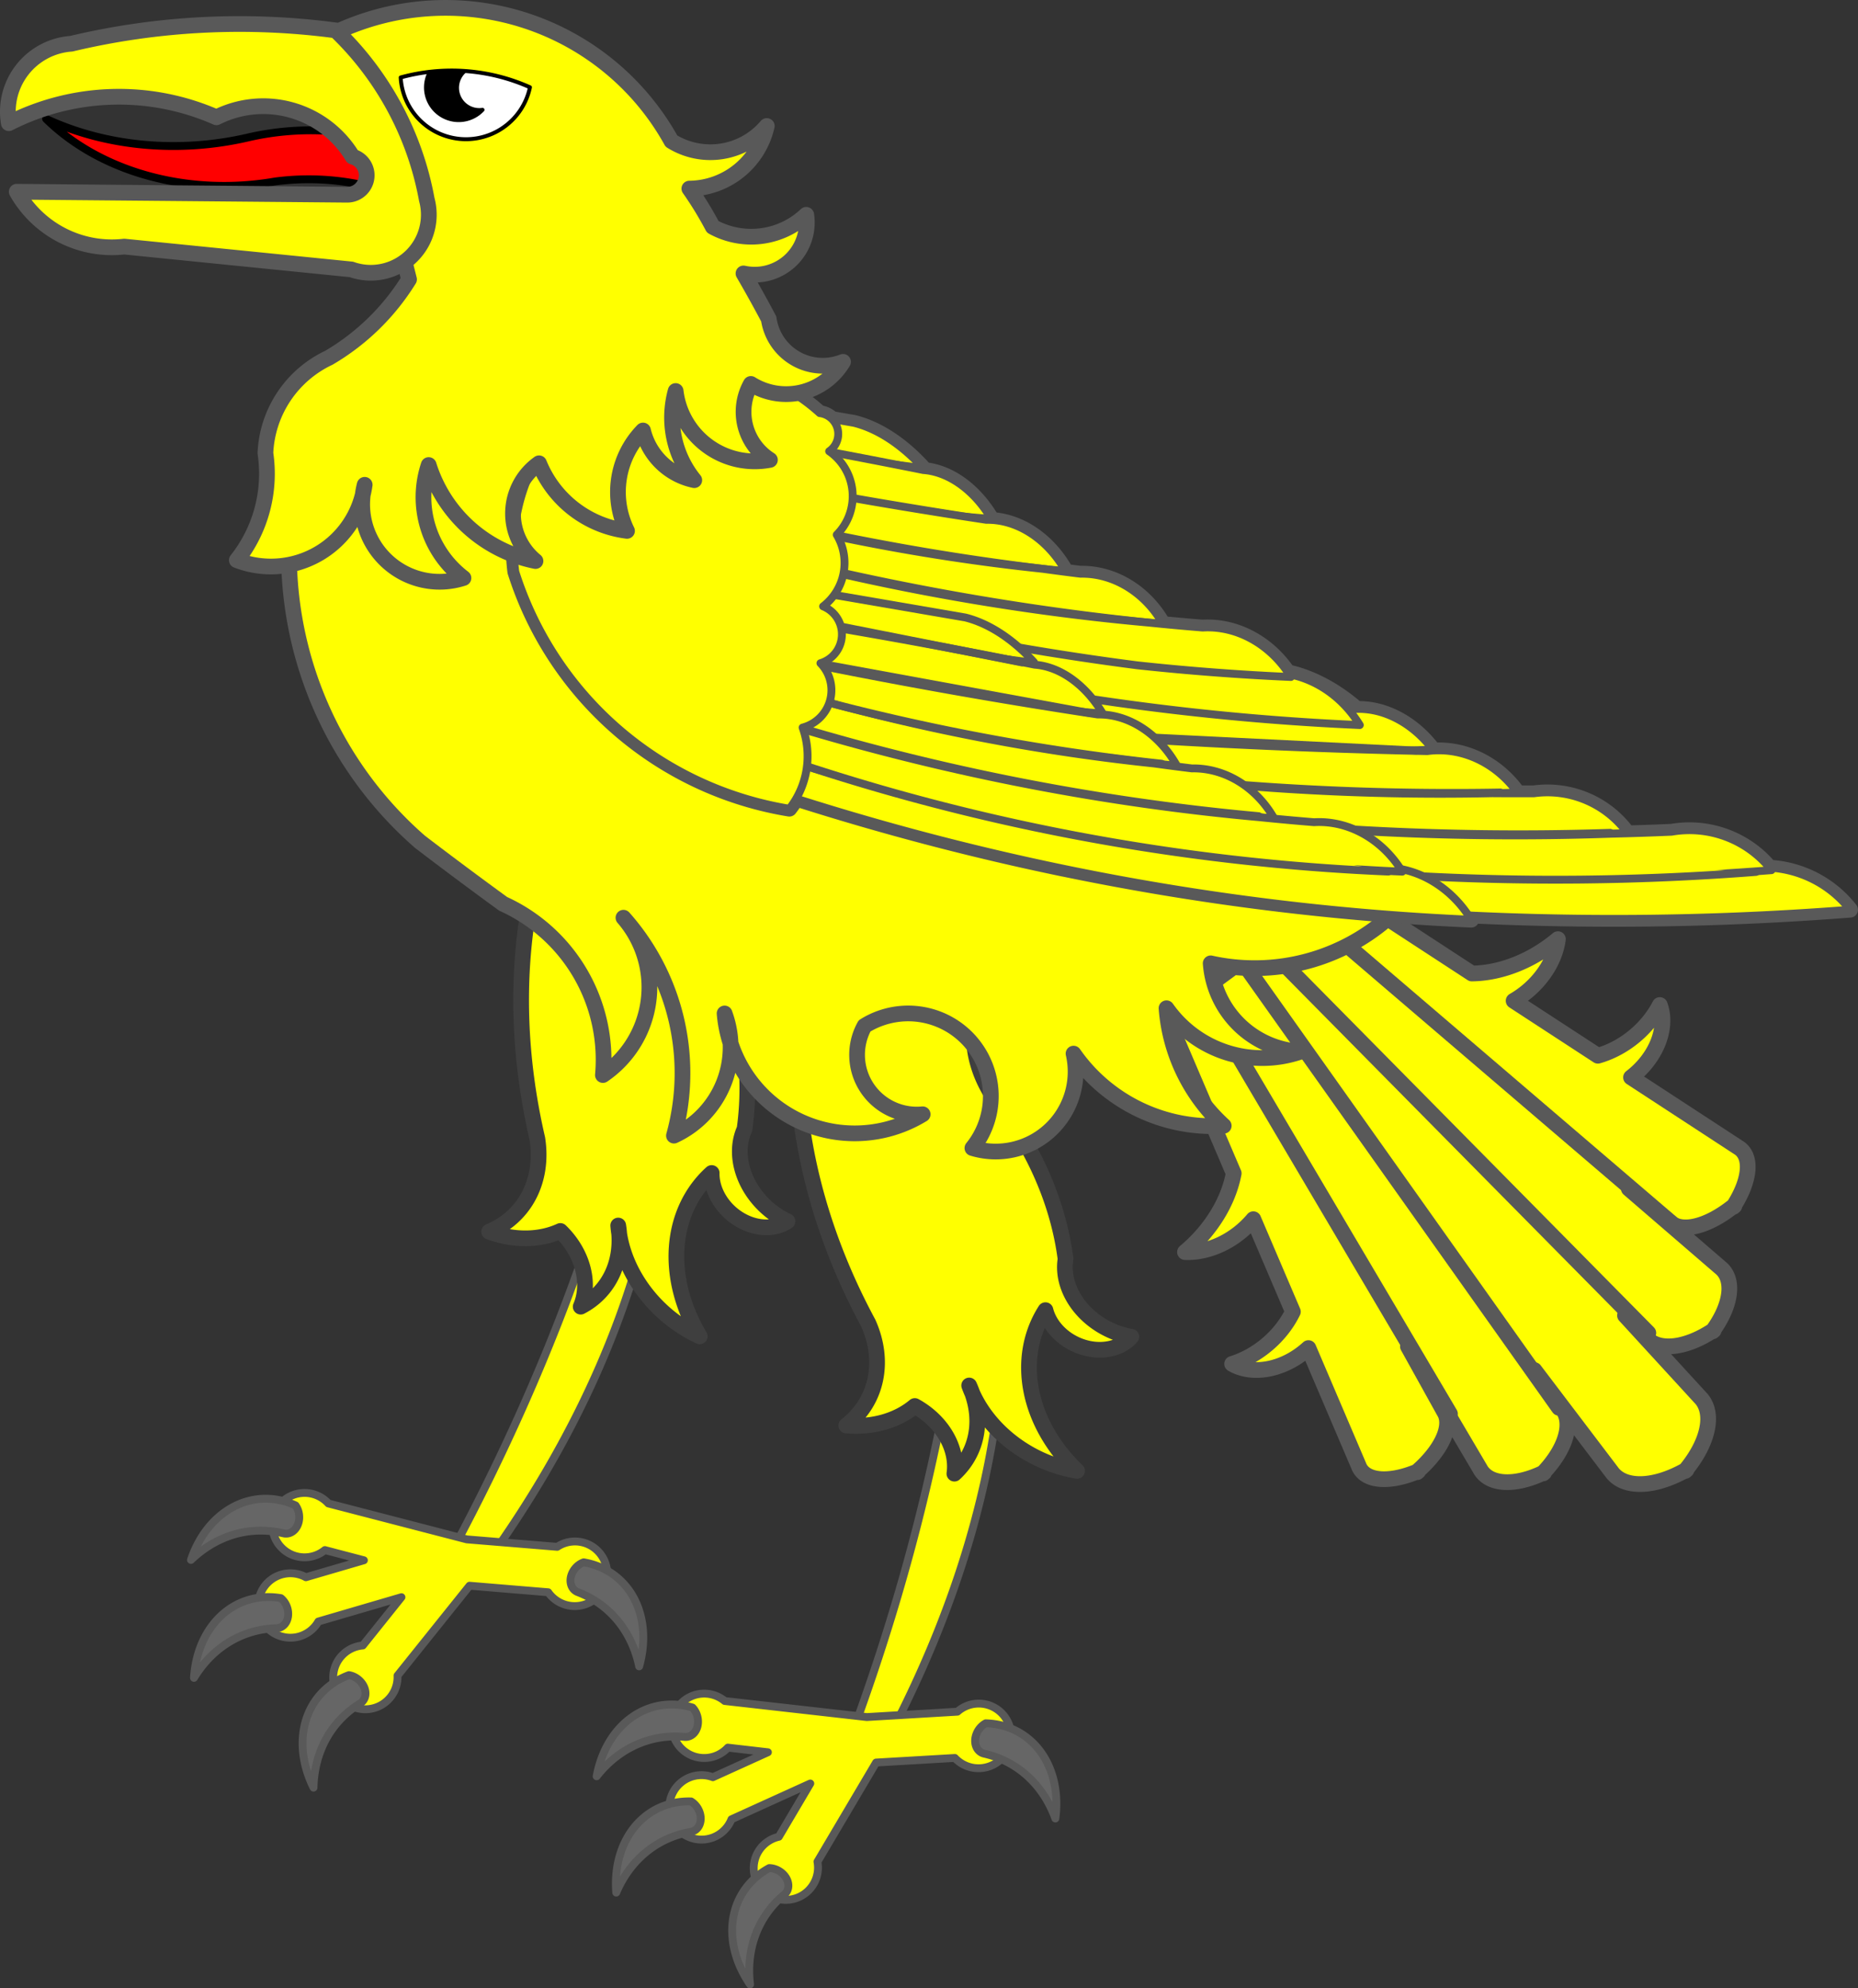 <?xml version="1.0" encoding="UTF-8" standalone="no"?>
<!-- Generated by Microsoft Visio 11.0, SVG Export, v1.0 Raven_Close.svg Page-1 -->

<svg
   xmlns:v="http://schemas.microsoft.com/visio/2003/SVGExtensions/"
   xmlns:dc="http://purl.org/dc/elements/1.1/"
   xmlns:cc="http://creativecommons.org/ns#"
   xmlns:rdf="http://www.w3.org/1999/02/22-rdf-syntax-ns#"
   xmlns:svg="http://www.w3.org/2000/svg"
   xmlns="http://www.w3.org/2000/svg"
   xmlns:sodipodi="http://sodipodi.sourceforge.net/DTD/sodipodi-0.dtd"
   xmlns:inkscape="http://www.inkscape.org/namespaces/inkscape"
   width="354.72"
   height="379.62"
   viewBox="0 0 354.72 379.62"
   xml:space="preserve"
   class="st9"
   version="1.1"
   id="svg11789"
   sodipodi:docname="raven.svg"
   style="font-size:12px;overflow:visible;color-interpolation-filters:sRGB;fill:none;fill-rule:evenodd;stroke-linecap:square;stroke-miterlimit:3"
   inkscape:version="0.92.2 5c3e80d, 2017-08-06"><rect x="0" y="0" width="354.72" height="379.62" fill="#333333" stroke="none"/><defs
     id="defs11793" /><sodipodi:namedview
     pagecolor="#ffffff"
     bordercolor="#666666"
     borderopacity="1"
     objecttolerance="10"
     gridtolerance="10"
     guidetolerance="10"
     inkscape:pageopacity="0"
     inkscape:pageshadow="2"
     inkscape:window-width="640"
     inkscape:window-height="480"
     id="namedview11791"
     showgrid="false"
     units="px"
     fit-margin-top="0"
     fit-margin-left="0"
     fit-margin-right="0"
     fit-margin-bottom="0"
     inkscape:zoom="1.447"
     inkscape:cx="240.73"
     inkscape:cy="118.93"
     inkscape:current-layer="group57-1" /><title
     id="title11403">Raven Close</title><v:documentProperties
     v:langID="1033"
     v:viewMarkup="false" /><style
     type="text/css"
     id="style11405"><![CDATA[
		.st1 {fill:#000000;stroke:#595959;stroke-linecap:round;stroke-linejoin:round;stroke-width:1.5}
		.st2 {fill:#000000;stroke:#3f3f3f;stroke-linecap:round;stroke-linejoin:round;stroke-width:3}
		.st3 {fill:#000000;stroke:#595959;stroke-linecap:round;stroke-linejoin:round;stroke-width:3}
		.st4 {stroke:#595959;stroke-linecap:round;stroke-linejoin:round;stroke-width:3}
		.st5 {stroke:#595959;stroke-linecap:round;stroke-linejoin:round;stroke-width:1.5}
		.st6 {fill:#ff0000;stroke:#000000;stroke-linecap:round;stroke-linejoin:round;stroke-width:1.5}
		.st7 {fill:#ffff00;stroke:#000000;stroke-linecap:round;stroke-linejoin:round;stroke-width:0.75}
		.st8 {fill:#000000;stroke:#000000;stroke-linecap:round;stroke-linejoin:round;stroke-width:0.75}
		.st9 {fill:none;fill-rule:evenodd;font-size:12px;overflow:visible;stroke-linecap:square;stroke-miterlimit:3}
	]]></style><g
     v:mID="0"
     v:index="1"
     v:groupContext="foregroundPage"
     id="g11787"
     transform="translate(-3.232,-14.693)"><title
       id="title11407">Page-1</title><v:pageProperties
       v:drawingScale="1"
       v:pageScale="1"
       v:drawingUnits="19"
       v:shadowOffsetX="9"
       v:shadowOffsetY="-9" /><g
       id="group57-1"
       transform="translate(4.733,-19.514)"
       v:mID="57"
       v:groupContext="group"><title
         id="title11409">Sheet.57</title><g
         id="group45-2"
         transform="rotate(-168.1,71.558,287.08)"
         v:mID="45"
         v:groupContext="group"><title
           id="title11411">Sheet.45</title><g
           id="group46-3"
           transform="rotate(112.8,92.183,306.84)"
           v:mID="46"
           v:groupContext="group"><title
             id="title11413">Sheet.46</title><g
             id="group48-6"
             transform="rotate(45,58.618,372.56)"
             v:mID="48"
             v:groupContext="group"><title
               id="title11420">Sheet.48</title><g
               id="legged-2"
               style="fill:#ffff00"
               inkscape:label="#g12360"><g
                 transform="matrix(0.875,-0.485,0.485,0.875,-145.94,17.717)"
                 v:groupContext="shape"
                 v:mID="47"
                 id="shape47-4"
                 style="fill:#ffff00"><title
                   id="title11415">Sheet.47</title><path
                   id="path11417"
                   class="st1"
                   d="m 53.91,380.98 a 371.79,244.9 0 0 1 -51.9,26.04 5.121,3.373 -180 1 0 6.59,5.16 167.4,110.26 -180 0 0 53.55,-24.15 6.817,4.49 -180 0 0 -8.24,-7.05 z"
                   style="fill:#ffff00;stroke:#595959;stroke-width:1.5;stroke-linecap:round;stroke-linejoin:round"
                   inkscape:connector-curvature="0" /></g><g
                 transform="rotate(5,171.64,550.36)"
                 v:groupContext="shape"
                 v:mID="49"
                 id="shape49-7"
                 style="fill:#ffff00"><title
                   id="title11422">Sheet.49</title><path
                   id="path11424"
                   class="st1"
                   d="m 40.55,391.3 14.83,2.63 a 6.191,6.191 -180 0 0 11.57,-3.06 6.149,6.149 -180 0 0 -9.05,-5.42 l -17.06,-3.01 -25.68,-9.27 a 6.149,6.149 -180 0 0 -11.06,3.7 6.149,6.149 -180 0 0 9.58,5.1 l 7.23,2.63 -11.32,2.2 a 6.149,6.149 -180 0 0 -9.59,5.1 6.149,6.149 -180 0 0 11.18,3.54 l 16.22,-3.16 -8.2,8.5 a 6.149,6.149 -180 0 0 -6.22,6.15 6.149,6.149 -180 0 0 12.29,0.19 z"
                   style="fill:#ffff00;stroke:#595959;stroke-width:1.5;stroke-linecap:round;stroke-linejoin:round"
                   inkscape:connector-curvature="0" /></g></g><g
               id="group50-9"
               transform="rotate(5,19.752,389.24)"
               v:mID="50"
               v:groupContext="group"><title
                 id="title11427">Sheet.50</title><g
                 id="shape51-10"
                 v:mID="51"
                 v:groupContext="shape"
                 transform="translate(1.509,-45.447)"
                 style="fill:#666666"><title
                   id="title11429">Sheet.51</title><path
                   d="m 20.84,404.56 a 16.086,20.051 -180 0 0 -20.84,8.52 22.506,28.052 0 0 1 18.1,-3.41 2.621,3.267 -180 0 0 2.74,-5.11 z"
                   class="st1"
                   id="path11431"
                   style="fill:#666666;stroke:#595959;stroke-width:1.5;stroke-linecap:round;stroke-linejoin:round"
                   inkscape:connector-curvature="0" /></g><g
                 id="shape52-12"
                 v:mID="52"
                 v:groupContext="shape"
                 transform="rotate(-15,-87.257,401.59)"
                 style="fill:#666666"><title
                   id="title11434">Sheet.52</title><path
                   d="m 20.84,404.56 a 16.086,20.051 -180 0 0 -20.84,8.52 22.506,28.052 0 0 1 18.1,-3.41 2.621,3.267 -180 0 0 2.74,-5.11 z"
                   class="st1"
                   id="path11436"
                   style="fill:#666666;stroke:#595959;stroke-width:1.5;stroke-linecap:round;stroke-linejoin:round"
                   inkscape:connector-curvature="0" /></g><g
                 id="shape53-14"
                 v:mID="53"
                 v:groupContext="shape"
                 transform="rotate(-45,10.397,387.98)"
                 style="fill:#666666"><title
                   id="title11439">Sheet.53</title><path
                   d="m 20.84,404.56 a 16.086,20.051 -180 0 0 -20.84,8.52 22.506,28.052 0 0 1 18.1,-3.41 2.621,3.267 -180 0 0 2.74,-5.11 z"
                   class="st1"
                   id="path11441"
                   style="fill:#666666;stroke:#595959;stroke-width:1.5;stroke-linecap:round;stroke-linejoin:round"
                   inkscape:connector-curvature="0" /></g><g
                 id="shape54-16"
                 v:mID="54"
                 v:groupContext="shape"
                 transform="matrix(-0.707,-0.707,-0.707,0.707,376.88,103.72)"
                 style="fill:#666666"><title
                   id="title11444">Sheet.54</title><path
                   d="m 20.84,404.56 a 16.086,20.051 -180 0 0 -20.84,8.52 22.506,28.052 0 0 1 18.1,-3.41 2.621,3.267 -180 0 0 2.74,-5.11 z"
                   class="st1"
                   id="path11446"
                   style="fill:#666666;stroke:#595959;stroke-width:1.5;stroke-linecap:round;stroke-linejoin:round"
                   inkscape:connector-curvature="0" /></g></g></g></g><g
           id="group55-18"
           transform="rotate(120,45.329,355.18)"
           v:mID="55"
           v:groupContext="group"
           style="fill:#ffff00"><title
             id="title11452">Sheet.55</title><g
             id="shape56-19"
             v:mID="56"
             v:groupContext="shape"
             style="fill:#ffff00"><title
               id="title11454">Sheet.56</title><path
               d="m 92.02,320.27 a 105.12,129.28 -180 0 0 -72.65,44.52 18.135,22.304 0 0 1 -19.37,5.02 16.233,19.965 -180 0 0 9.18,10.03 11.098,13.649 0 0 1 -8.16,12.54 16.221,19.95 -180 0 0 16.31,-5.01 18.758,23.071 -180 0 0 -5.35,25.71 24.248,29.823 0 0 1 24.73,-19.13 7.663,9.425 -180 0 0 2.8,16.93 11.04,13.578 0 0 1 7.65,-17.87 55.919,68.775 -180 0 0 22.18,-27.27 20.004,24.603 0 0 1 22.43,-7.84 z"
               class="st2"
               id="path11456"
               style="fill:#ffff00;stroke:#3f3f3f;stroke-width:3;stroke-linecap:round;stroke-linejoin:round"
               inkscape:connector-curvature="0" /></g></g></g><g
         id="group230-21"
         transform="rotate(-40,52.03,-2.883)"
         v:mID="230"
         v:groupContext="group"
         style="fill:#ffff00"><title
           id="title11461">Raven.4</title><g
           id="shape231-22"
           v:mID="231"
           v:groupContext="shape"
           style="fill:#ffff00"><title
             id="title11463">Sheet.231</title><path
             d="m 48.11,283.89 -5.32,-0.35 0.11,-0.6 -9.43,-1.31 -9.85,32.49 a 22.665,16.955 -180 0 1 -16.79,5.54 13.914,10.409 0 0 0 14.03,3.58 l -5.57,18.38 a 15.256,11.412 -180 0 1 -15.29,0.18 12.768,9.551 0 0 0 13.1,7.05 l -7.1,23.4 a 14.184,6.894 -173.98 0 0 7.78,7.99 l -0.01,0.1 h 0.14 0.13 l 0.01,-0.1 a 14.184,6.894 -173.98 0 0 11.08,-5.38 l 2.72,-14.04 -4.47,26.76 a 14.272,7.758 -177.44 0 0 8.66,8.3 l -0.01,0.1 h 0.14 0.13 l 0.01,-0.1 a 14.272,7.758 -177.44 0 0 10.48,-7.02 l 0.66,-9.06 -1.19,24.29 a 16.179,8.921 -179.95 0 0 10.86,8.87 v 0.1 h 0.16 0.15 v -0.1 a 16.179,8.921 -179.95 0 0 10.9,-8.84 l -0.93,-21.19 0.4,5.92 a 14.273,7.758 -2.46 0 0 10.45,7.05 l 0.01,0.1 h 0.13 0.14 l -0.01,-0.1 a 14.273,7.758 -2.46 0 0 8.7,-8.28 l -3.7,-22.77 1.94,10.01 a 14.184,6.894 -6.02 0 0 11.09,5.38 l 0.01,0.1 h 0.13 0.14 l -0.01,-0.1 a 14.184,6.894 -6.02 0 0 7.77,-7.99 l -7.09,-23.4 a 12.768,9.551 -180 0 0 13.09,-7.05 15.256,11.412 0 0 1 -15.28,-0.18 l -5.58,-18.38 a 13.914,10.409 -180 0 0 14.04,-3.58 22.665,16.955 0 0 1 -16.8,-5.54 l -9.85,-32.49 -9.43,1.31 0.12,0.62 -4.77,0.31 -0.02,-0.52 h -10.88 z"
             class="st3"
             id="path11465"
             style="fill:#ffff00;stroke:#595959;stroke-width:3;stroke-linecap:round;stroke-linejoin:round"
             inkscape:connector-curvature="0" /></g><g
           id="group232-24"
           transform="translate(25.719,-24.744)"
           v:mID="232"
           v:groupContext="group"
           style="fill:#ffff00"><title
             id="title11468">Sheet.232</title><g
             id="shape233-25"
             v:mID="233"
             v:groupContext="shape"
             transform="rotate(-85.355,8.345,404.03)"
             style="fill:#ffff00"><title
               id="title11470">Sheet.233</title><path
               d="m 0,413.08 h 103.06"
               class="st4"
               id="path11472"
               style="fill:#ffff00;stroke:#595959;stroke-width:3;stroke-linecap:round;stroke-linejoin:round"
               inkscape:connector-curvature="0" /></g><g
             id="shape234-28"
             v:mID="234"
             v:groupContext="shape"
             transform="rotate(-80.571,-7.365,406.83)"
             style="fill:#ffff00"><title
               id="title11475">Sheet.234</title><path
               d="m 0,413.08 h 92.62"
               class="st4"
               id="path11477"
               style="fill:#ffff00;stroke:#595959;stroke-width:3;stroke-linecap:round;stroke-linejoin:round"
               inkscape:connector-curvature="0" /></g><g
             id="shape235-31"
             v:mID="235"
             v:groupContext="shape"
             transform="matrix(-0.081,-0.997,-0.997,0.081,450.79,379.63)"
             style="fill:#ffff00"><title
               id="title11480">Sheet.235</title><path
               d="m 0,413.08 h 103.06"
               class="st4"
               id="path11482"
               style="fill:#ffff00;stroke:#595959;stroke-width:3;stroke-linecap:round;stroke-linejoin:round"
               inkscape:connector-curvature="0" /></g><g
             id="shape236-34"
             v:mID="236"
             v:groupContext="shape"
             transform="matrix(-0.164,-0.986,-0.986,0.164,463.26,332.92)"
             style="fill:#ffff00"><title
               id="title11485">Sheet.236</title><path
               d="m 0,413.08 h 92.62"
               class="st4"
               id="path11487"
               style="fill:#ffff00;stroke:#595959;stroke-width:3;stroke-linecap:round;stroke-linejoin:round"
               inkscape:connector-curvature="0" /></g></g></g><g
         id="group249-37"
         transform="rotate(176.6,107.73,309.04)"
         v:mID="249"
         v:groupContext="group"><title
           id="title11492">Sheet.249</title><g
           id="group250-38"
           transform="rotate(120,89.892,310.67)"
           v:mID="250"
           v:groupContext="group"><title
             id="title11494">Sheet.250</title><g
             id="group252-41"
             transform="rotate(45,58.618,372.56)"
             v:mID="252"
             v:groupContext="group"><title
               id="title11501">Sheet.252</title><g
               id="legged"
               inkscape:label="#g12349"><g
                 style="fill:#ffff00"
                 transform="rotate(-29,-38.718,291.01)"
                 v:groupContext="shape"
                 v:mID="251"
                 id="shape251-39"><title
                   id="title11496">Sheet.251</title><path
                   style="fill:#ffff00;stroke:#595959;stroke-width:1.5;stroke-linecap:round;stroke-linejoin:round"
                   id="path11498"
                   class="st1"
                   d="m 53.91,380.98 a 371.79,244.9 0 0 1 -51.9,26.04 5.121,3.373 -180 1 0 6.59,5.16 167.4,110.26 -180 0 0 53.55,-24.15 6.817,4.49 -180 0 0 -8.24,-7.05 z"
                   inkscape:connector-curvature="0" /></g><g
                 style="fill:#ffff00"
                 transform="rotate(5,171.64,550.36)"
                 v:groupContext="shape"
                 v:mID="253"
                 id="shape253-42"><title
                   id="title11503">Sheet.253</title><path
                   style="fill:#ffff00;stroke:#595959;stroke-width:1.5;stroke-linecap:round;stroke-linejoin:round"
                   id="path11505"
                   class="st1"
                   d="m 40.55,391.3 14.83,2.63 a 6.191,6.191 -180 0 0 11.57,-3.06 6.149,6.149 -180 0 0 -9.05,-5.42 l -17.06,-3.01 -25.68,-9.27 a 6.149,6.149 -180 0 0 -11.06,3.7 6.149,6.149 -180 0 0 9.58,5.1 l 7.23,2.63 -11.32,2.2 a 6.149,6.149 -180 0 0 -9.59,5.1 6.149,6.149 -180 0 0 11.18,3.54 l 16.22,-3.16 -8.2,8.5 a 6.149,6.149 -180 0 0 -6.22,6.15 6.149,6.149 -180 0 0 12.29,0.19 z"
                   inkscape:connector-curvature="0" /></g></g><g
               id="group254-44"
               transform="rotate(5,19.752,389.24)"
               v:mID="254"
               v:groupContext="group"><title
                 id="title11508">Sheet.254</title><g
                 id="shape255-45"
                 v:mID="255"
                 v:groupContext="shape"
                 transform="translate(1.509,-45.447)"
                 style="fill:#666666"><title
                   id="title11510">Sheet.255</title><path
                   d="m 20.84,404.56 a 16.086,20.051 -180 0 0 -20.84,8.52 22.506,28.052 0 0 1 18.1,-3.41 2.621,3.267 -180 0 0 2.74,-5.11 z"
                   class="st1"
                   id="path11512"
                   style="fill:#666666;stroke:#595959;stroke-width:1.5;stroke-linecap:round;stroke-linejoin:round"
                   inkscape:connector-curvature="0" /></g><g
                 id="shape256-47"
                 v:mID="256"
                 v:groupContext="shape"
                 transform="rotate(-15,-87.257,401.59)"
                 style="fill:#666666"><title
                   id="title11515">Sheet.256</title><path
                   d="m 20.84,404.56 a 16.086,20.051 -180 0 0 -20.84,8.52 22.506,28.052 0 0 1 18.1,-3.41 2.621,3.267 -180 0 0 2.74,-5.11 z"
                   class="st1"
                   id="path11517"
                   style="fill:#666666;stroke:#595959;stroke-width:1.5;stroke-linecap:round;stroke-linejoin:round"
                   inkscape:connector-curvature="0" /></g><g
                 id="shape257-49"
                 v:mID="257"
                 v:groupContext="shape"
                 transform="rotate(-45,10.397,387.98)"
                 style="fill:#666666"><title
                   id="title11520">Sheet.257</title><path
                   d="m 20.84,404.56 a 16.086,20.051 -180 0 0 -20.84,8.52 22.506,28.052 0 0 1 18.1,-3.41 2.621,3.267 -180 0 0 2.74,-5.11 z"
                   class="st1"
                   id="path11522"
                   style="fill:#666666;stroke:#595959;stroke-width:1.5;stroke-linecap:round;stroke-linejoin:round"
                   inkscape:connector-curvature="0" /></g><g
                 id="shape258-51"
                 v:mID="258"
                 v:groupContext="shape"
                 transform="matrix(-0.707,-0.707,-0.707,0.707,376.88,103.72)"
                 style="fill:#666666"><title
                   id="title11525">Sheet.258</title><path
                   d="m 20.84,404.56 a 16.086,20.051 -180 0 0 -20.84,8.52 22.506,28.052 0 0 1 18.1,-3.41 2.621,3.267 -180 0 0 2.74,-5.11 z"
                   class="st1"
                   id="path11527"
                   style="fill:#666666;stroke:#595959;stroke-width:1.5;stroke-linecap:round;stroke-linejoin:round"
                   inkscape:connector-curvature="0" /></g></g></g></g><g
           id="group259-53"
           transform="rotate(120,45.329,355.18)"
           v:mID="259"
           v:groupContext="group"
           style="fill:#ffff00"><title
             id="title11533">Sheet.259</title><g
             id="shape260-54"
             v:mID="260"
             v:groupContext="shape"
             style="fill:#ffff00"><title
               id="title11535">Sheet.260</title><path
               d="m 92.02,320.27 a 105.12,129.28 -180 0 0 -72.65,44.52 18.135,22.304 0 0 1 -19.37,5.02 16.233,19.965 -180 0 0 9.18,10.03 11.098,13.649 0 0 1 -8.16,12.54 16.221,19.95 -180 0 0 16.31,-5.01 18.758,23.071 -180 0 0 -5.35,25.71 24.248,29.823 0 0 1 24.73,-19.13 7.663,9.425 -180 0 0 2.8,16.93 11.04,13.578 0 0 1 7.65,-17.87 55.919,68.775 -180 0 0 22.18,-27.27 20.004,24.603 0 0 1 22.43,-7.84 z"
               class="st2"
               id="path11537"
               style="fill:#ffff00;stroke:#3f3f3f;stroke-width:3;stroke-linecap:round;stroke-linejoin:round"
               inkscape:connector-curvature="0" /></g></g></g><g
         id="shape261-56"
         v:mID="261"
         v:groupContext="shape"
         transform="rotate(-20,-281.44,54.965)"
         style="fill:#ffff00"><title
           id="title11542">Raven.39</title><path
           d="m 18.4,225.91 a 73.013,73.013 -180 0 0 -9.3,83.76 851.02,851.02 -180 0 0 10.86,16.54 32.7,32.7 0 0 1 6.72,37.23 20.262,20.262 -180 0 0 13.96,-26.88 44.649,44.649 0 0 1 -5.17,42.39 18.585,18.585 -180 0 0 17.06,-18.61 24.923,24.923 -85.48 0 0 28.95,31.02 11.403,11.403 112.14 0 1 -4.65,-19.65 15.775,15.775 0 0 1 11.37,28.96 15.253,15.253 -106.76 0 0 24.31,-10.34 32.318,32.318 -45 0 0 22.23,22.75 33.909,33.909 173.97 0 1 -2.59,-24.82 22.35,22.35 -45 0 0 21.2,16.54 18.19,18.19 116.74 0 1 -10.34,-21.71 38.741,38.741 -45 0 0 35.68,3.1 l -48.67,-78.95 a 161.9,161.9 -180 0 0 -44.4,-72.02 63.768,63.768 -95.53 0 0 -67.22,-9.31 z"
           class="st3"
           id="path11544"
           style="fill:#ffff00;stroke:#595959;stroke-width:3;stroke-linecap:round;stroke-linejoin:round"
           inkscape:connector-curvature="0" /></g><g
         id="group60-58"
         transform="rotate(-20,-297.25,-70.209)"
         v:mID="60"
         v:groupContext="group"
         style="fill:#ffff00"><title
           id="title11547">Sheet.60</title><g
           id="shape59-59"
           v:mID="59"
           v:groupContext="shape"
           style="fill:#ffff00"><title
             id="title11549">Sheet.59</title><path
             d="m 110.34,315.76 a 522.4,466.73 -87 0 0 2.48,1.15 18.882,16.87 -87 0 0 -11.49,-14.37 564.42,504.27 93 0 1 -6.46,-3.34 534.74,435.14 -86.55 0 0 3.95,1.9 19.328,15.728 -86.55 0 0 -10.86,-14.36 1793.6,1299.2 91.71 0 1 -3.35,-1.84 534.7,387.33 -88.29 0 0 4.3,1.99 19.327,14 -88.29 0 0 -9.01,-13.22 2622.8,1620.8 -90.24 0 0 -4.02,-2.44 577.72,418.49 -88.29 0 0 2.84,1.46 19.327,14 91.71 0 1 1.21,0.46 32.834,20.309 -91.53 0 0 -9.41,-12.48 l -3.67,-2.1 a 4.012,4.012 -92.13 0 0 -1.82,-1.87 34.907,34.907 -1.87 0 0 -64.97,8.58 66.082,66.082 -1.87 0 0 33.69,60.41 16.192,16.192 -13.58 0 0 1.89,-1.36 581.54,519.57 -87 0 0 43.17,29.91 4.521,4.521 -2.13 0 0 0.35,0.21 581.54,519.57 -87 0 0 69.67,35.68 21.02,18.78 -87 0 0 -0.21,-0.95 581.54,581.54 -2.13 0 0 68.84,23.9 21.02,21.02 -2.13 0 0 -11.72,-12.81 19.899,19.899 -2.04 0 0 -15.22,-12.84 594.83,594.83 178.13 0 1 -10.87,-3.55 522.4,522.4 -0.56 0 0 2.86,0.92 18.882,18.882 -0.56 0 0 -14.15,-13.25 564.42,564.42 0 0 1 -7.52,-2.75 534.75,487.04 -91 0 0 4.59,1.53 19.329,17.604 -91 0 0 -13.45,-13.31 1793.8,1454.1 86 0 1 -3.92,-1.52 534.75,433.49 -94 0 0 4.99,1.59 19.329,15.668 -94 0 0 -11.29,-12.34 2624.1,1813.3 -96.3 0 0 -1.31,-0.58 21.02,18.78 -87 0 0 -0.12,-0.3 v 0 a 19.329,15.668 86 0 1 1.39,0.34 32.865,22.71 -98 0 0 -9.65,-10.45 19.899,17.779 -87 0 0 -12.36,-13.59 594.83,531.44 93 0 1 -9.39,-4.42 z"
             class="st3"
             id="path11551"
             style="fill:#ffff00;stroke:#595959;stroke-width:3;stroke-linecap:round;stroke-linejoin:round"
             inkscape:connector-curvature="0" /></g><g
           id="group1-61"
           transform="rotate(-2,214.89,265.46)"
           v:mID="1"
           v:groupContext="group"
           style="fill:#ffff00"><title
             id="title11554">Raven.38</title><g
             id="group2-62"
             transform="translate(75.789)"
             v:mID="2"
             v:groupContext="group"
             style="fill:#ffff00"><title
               id="title11556">Sheet.2</title><g
               id="group3-63"
               v:mID="3"
               v:groupContext="group"
               style="fill:#ffff00"><title
                 id="title11558">Sheet.3</title><g
                 id="shape4-64"
                 v:mID="4"
                 v:groupContext="shape"
                 transform="translate(16.277,-71.457)"
                 style="fill:#ffff00"><title
                   id="title11560">Sheet.4</title><path
                   d="m 46.97,413.08 a 32.865,22.71 -96 0 0 -11.24,-11.97 l -32.9,-14.82 -2.83,5.07 a 577.77,468.36 -92 0 0 45.6,21.32 19.329,15.668 88 0 1 1.37,0.4 z"
                   class="st1"
                   id="path11562"
                   style="fill:#ffff00;stroke:#595959;stroke-width:1.5;stroke-linecap:round;stroke-linejoin:round"
                   inkscape:connector-curvature="0" /></g><g
                 id="shape5-66"
                 v:mID="5"
                 v:groupContext="shape"
                 transform="translate(12.231,-58.199)"
                 style="fill:#ffff00"><title
                   id="title11565">Sheet.5</title><path
                   d="m 55.83,410.9 a 534.75,433.49 -92 0 0 6.04,2.18 19.329,15.668 -92 0 0 -10.85,-12.73 2624.1,1813.3 -94.3 0 0 -47.47,-21.92 l -3.55,7.1 a 1484.6,1352.2 -90.96 0 0 55.83,25.37 z"
                   class="st1"
                   id="path11567"
                   style="fill:#ffff00;stroke:#595959;stroke-width:1.5;stroke-linecap:round;stroke-linejoin:round"
                   inkscape:connector-curvature="0" /></g><g
                 id="shape6-68"
                 v:mID="6"
                 v:groupContext="shape"
                 transform="translate(9.469,-44.533)"
                 style="fill:#ffff00"><title
                   id="title11570">Sheet.6</title><path
                   d="m 72.01,411.39 a 534.75,487.04 -89 0 0 4.53,1.69 19.329,17.604 -89 0 0 -12.98,-13.78 1793.8,1454.1 88 0 1 -60.45,-27.71 l -3.11,5.27 a 565.87,565.87 -0.13 0 0 72.01,34.53 z"
                   class="st1"
                   id="path11572"
                   style="fill:#ffff00;stroke:#595959;stroke-width:1.5;stroke-linecap:round;stroke-linejoin:round"
                   inkscape:connector-curvature="0" /></g><g
                 id="shape7-70"
                 v:mID="7"
                 v:groupContext="shape"
                 transform="translate(6.561,-29.477)"
                 style="fill:#ffff00"><title
                   id="title11575">Sheet.7</title><path
                   d="m 93.19,412.06 a 522.4,522.4 -177.61 0 0 2.83,1.02 18.882,18.882 -177.61 0 0 -13.68,-13.74 564.42,564.42 91.2 0 1 -7.42,-3.01 534.75,487.04 91 0 1 -71.83,-34.58 l -3.09,5.54 a 522.4,522.4 -177.61 0 0 5.06,3.04 594.83,594.83 -180 0 0 88.13,41.73 z"
                   class="st1"
                   id="path11577"
                   style="fill:#ffff00;stroke:#595959;stroke-width:1.5;stroke-linecap:round;stroke-linejoin:round"
                   inkscape:connector-curvature="0" /></g><g
                 id="shape8-72"
                 v:mID="8"
                 v:groupContext="shape"
                 style="fill:#ffff00"><title
                   id="title11580">Sheet.8</title><path
                   d="m 95.35,388.72 a 550.54,550.54 0 0 1 -91.94,-45.38 l -3.41,6.1 a 581.54,581.54 -180 0 0 136.52,63.64 21.02,21.02 -180 0 0 -15.78,-14.73 628.32,628.32 0 0 1 -25.39,-9.63 z"
                   class="st1"
                   id="path11582"
                   style="fill:#ffff00;stroke:#595959;stroke-width:1.5;stroke-linecap:round;stroke-linejoin:round"
                   inkscape:connector-curvature="0" /></g><g
                 id="shape9-74"
                 v:mID="9"
                 v:groupContext="shape"
                 transform="translate(3.249,-12.625)"
                 style="fill:#ffff00"><title
                   id="title11585">Sheet.9</title><path
                   d="m 91.57,402.39 a 550.54,550.54 -180 0 0 30.61,10.69 19.899,19.899 -180 0 0 -14.94,-13.95 594.83,594.83 0 0 1 -10.74,-3.93 522.4,522.4 1.91 0 1 -88.13,-41.72 594.83,594.83 0 0 1 -5.09,-2.98 l -3.28,5.87 a 628.32,628.32 -180 0 0 91.57,46.02 z"
                   class="st1"
                   id="path11587"
                   style="fill:#ffff00;stroke:#595959;stroke-width:1.5;stroke-linecap:round;stroke-linejoin:round"
                   inkscape:connector-curvature="0" /></g></g><g
               id="group10-76"
               transform="translate(3.156,-13.414)"
               v:mID="10"
               v:groupContext="group"
               style="fill:#ffff00"><title
                 id="title11591">Sheet.10</title><g
                 id="shape11-77"
                 v:mID="11"
                 v:groupContext="shape"
                 transform="rotate(25.608,182.49,402.03)"
                 style="fill:#ffff00"><title
                   id="title11593">Sheet.11</title><path
                   d="m 0,413.08 h 49.29"
                   class="st5"
                   id="path11595"
                   style="fill:#ffff00;stroke:#595959;stroke-width:1.5;stroke-linecap:round;stroke-linejoin:round"
                   inkscape:connector-curvature="0" /></g><g
                 id="shape12-80"
                 v:mID="12"
                 v:groupContext="shape"
                 transform="rotate(24.84,170.14,398.15)"
                 style="fill:#ffff00"><title
                   id="title11598">Sheet.12</title><path
                   d="m 0,413.08 h 64.49"
                   class="st5"
                   id="path11600"
                   style="fill:#ffff00;stroke:#595959;stroke-width:1.5;stroke-linecap:round;stroke-linejoin:round"
                   inkscape:connector-curvature="0" /></g><g
                 id="shape13-83"
                 v:mID="13"
                 v:groupContext="shape"
                 transform="rotate(25.447,148.75,392.6)"
                 style="fill:#ffff00"><title
                   id="title11603">Sheet.13</title><path
                   d="m 0,411.49 a 582.2,647.75 -180 0 0 81.41,0"
                   class="st5"
                   id="path11605"
                   style="fill:#ffff00;stroke:#595959;stroke-width:1.5;stroke-linecap:round;stroke-linejoin:round"
                   inkscape:connector-curvature="0" /></g><g
                 id="shape14-86"
                 v:mID="14"
                 v:groupContext="shape"
                 transform="rotate(25.651,132.5,388.02)"
                 style="fill:#ffff00"><title
                   id="title11608">Sheet.14</title><path
                   d="m 0,410.59 a 593.26,656.07 -180 0 0 103.29,0"
                   class="st5"
                   id="path11610"
                   style="fill:#ffff00;stroke:#595959;stroke-width:1.5;stroke-linecap:round;stroke-linejoin:round"
                   inkscape:connector-curvature="0" /></g><g
                 id="shape15-89"
                 v:mID="15"
                 v:groupContext="shape"
                 transform="rotate(25.238,115.81,382.72)"
                 style="fill:#ffff00"><title
                   id="title11613">Sheet.15</title><path
                   d="m 0,408.64 a 534.01,578.19 -180 0 0 132.01,0"
                   class="st5"
                   id="path11615"
                   style="fill:#ffff00;stroke:#595959;stroke-width:1.5;stroke-linecap:round;stroke-linejoin:round"
                   inkscape:connector-curvature="0" /></g></g></g><g
             id="group30-92"
             transform="rotate(5,906.27,571.05)"
             v:mID="30"
             v:groupContext="group"
             style="fill:#ffff00"><title
               id="title11620">Sheet.30</title><g
               id="group38-93"
               transform="translate(2.82,-13.414)"
               v:mID="38"
               v:groupContext="group"
               style="fill:#ffff00"><title
                 id="title11622">Sheet.38</title><g
                 id="shape39-94"
                 v:mID="39"
                 v:groupContext="shape"
                 transform="rotate(28.212,164.97,396.48)"
                 style="fill:#ffff00"><title
                   id="title11624">Sheet.39</title><path
                   d="m 0,413.08 h 45.07"
                   class="st5"
                   id="path11626"
                   style="fill:#ffff00;stroke:#595959;stroke-width:1.5;stroke-linecap:round;stroke-linejoin:round"
                   inkscape:connector-curvature="0" /></g><g
                 id="shape40-97"
                 v:mID="40"
                 v:groupContext="shape"
                 transform="rotate(27.39,153.72,394.01)"
                 style="fill:#ffff00"><title
                   id="title11629">Sheet.40</title><path
                   d="m 0,413.08 h 58.89"
                   class="st5"
                   id="path11631"
                   style="fill:#ffff00;stroke:#595959;stroke-width:1.5;stroke-linecap:round;stroke-linejoin:round"
                   inkscape:connector-curvature="0" /></g><g
                 id="shape41-100"
                 v:mID="41"
                 v:groupContext="shape"
                 transform="rotate(28.04,134.48,389.91)"
                 style="fill:#ffff00"><title
                   id="title11634">Sheet.41</title><path
                   d="m 0,411.49 a 532.16,647.75 -180 0 0 74.42,0"
                   class="st5"
                   id="path11636"
                   style="fill:#ffff00;stroke:#595959;stroke-width:1.5;stroke-linecap:round;stroke-linejoin:round"
                   inkscape:connector-curvature="0" /></g><g
                 id="shape42-103"
                 v:mID="42"
                 v:groupContext="shape"
                 transform="rotate(28.258,119.82,386.63)"
                 style="fill:#ffff00"><title
                   id="title11639">Sheet.42</title><path
                   d="m 0,410.59 a 542.45,656.07 -180 0 0 94.44,0"
                   class="st5"
                   id="path11641"
                   style="fill:#ffff00;stroke:#595959;stroke-width:1.5;stroke-linecap:round;stroke-linejoin:round"
                   inkscape:connector-curvature="0" /></g><g
                 id="shape43-106"
                 v:mID="43"
                 v:groupContext="shape"
                 transform="rotate(27.816,104.7,382.72)"
                 style="fill:#ffff00"><title
                   id="title11644">Sheet.43</title><path
                   d="m 0,408.64 a 487.94,578.19 -180 0 0 120.63,0"
                   class="st5"
                   id="path11646"
                   style="fill:#ffff00;stroke:#595959;stroke-width:1.5;stroke-linecap:round;stroke-linejoin:round"
                   inkscape:connector-curvature="0" /></g></g><g
               id="group31-109"
               v:mID="31"
               v:groupContext="group"
               style="fill:#ffff00"><title
                 id="title11650">Sheet.31</title><g
                 id="shape32-110"
                 v:mID="32"
                 v:groupContext="shape"
                 transform="translate(14.543,-71.457)"
                 style="fill:#ffff00"><title
                   id="title11652">Sheet.32</title><path
                   d="m 41.97,413.08 a 32.834,20.309 -94.53 0 0 -10.05,-11.97 l -29.39,-14.82 -2.53,5.07 a 577.72,418.49 -91.29 0 0 40.74,21.32 19.327,14 88.71 0 1 1.23,0.4 z"
                   class="st1"
                   id="path11654"
                   style="fill:#ffff00;stroke:#595959;stroke-width:1.5;stroke-linecap:round;stroke-linejoin:round"
                   inkscape:connector-curvature="0" /></g><g
                 id="shape33-112"
                 v:mID="33"
                 v:groupContext="shape"
                 transform="translate(10.927,-58.199)"
                 style="fill:#ffff00"><title
                   id="title11657">Sheet.33</title><path
                   d="m 49.88,410.9 a 534.7,387.33 -91.29 0 0 5.4,2.18 19.327,14 -91.29 0 0 -9.7,-12.73 2622.8,1620.8 -93.24 0 0 -42.41,-21.92 l -3.17,7.1 a 1484.6,1208.1 -90.43 0 0 49.88,25.37 z"
                   class="st1"
                   id="path11659"
                   style="fill:#ffff00;stroke:#595959;stroke-width:1.5;stroke-linecap:round;stroke-linejoin:round"
                   inkscape:connector-curvature="0" /></g><g
                 id="shape34-114"
                 v:mID="34"
                 v:groupContext="shape"
                 transform="translate(8.46,-44.533)"
                 style="fill:#ffff00"><title
                   id="title11662">Sheet.34</title><path
                   d="m 64.34,411.39 a 534.74,435.14 -89.55 0 0 4.04,1.69 19.328,15.728 -89.55 0 0 -11.59,-13.78 1793.6,1299.2 88.71 0 1 -54.02,-27.71 l -2.77,5.27 a 565.87,505.57 -90 0 0 64.34,34.53 z"
                   class="st1"
                   id="path11664"
                   style="fill:#ffff00;stroke:#595959;stroke-width:1.5;stroke-linecap:round;stroke-linejoin:round"
                   inkscape:connector-curvature="0" /></g><g
                 id="shape35-116"
                 v:mID="35"
                 v:groupContext="shape"
                 transform="translate(5.862,-29.477)"
                 style="fill:#ffff00"><title
                   id="title11667">Sheet.35</title><path
                   d="m 83.26,412.06 a 522.4,466.73 -90 0 0 2.53,1.02 18.882,16.87 -90 0 0 -12.23,-13.74 564.42,504.27 90 0 1 -6.62,-3.01 534.74,435.14 90.45 0 1 -64.17,-34.58 l -2.77,5.54 a 522.4,466.73 -90 0 0 4.52,3.04 531.44,594.83 -180 0 0 78.74,41.73 z"
                   class="st1"
                   id="path11669"
                   style="fill:#ffff00;stroke:#595959;stroke-width:1.5;stroke-linecap:round;stroke-linejoin:round"
                   inkscape:connector-curvature="0" /></g><g
                 id="shape36-118"
                 v:mID="36"
                 v:groupContext="shape"
                 style="fill:#ffff00"><title
                   id="title11672">Sheet.36</title><path
                   d="m 85.19,388.72 a 491.87,550.54 0 0 1 -82.14,-45.38 l -3.05,6.1 a 519.57,581.54 -180 0 0 121.97,63.64 18.78,21.02 -180 0 0 -14.1,-14.73 561.36,628.32 0 0 1 -22.68,-9.63 z"
                   class="st1"
                   id="path11674"
                   style="fill:#ffff00;stroke:#595959;stroke-width:1.5;stroke-linecap:round;stroke-linejoin:round"
                   inkscape:connector-curvature="0" /></g><g
                 id="shape37-120"
                 v:mID="37"
                 v:groupContext="shape"
                 transform="translate(2.903,-12.625)"
                 style="fill:#ffff00"><title
                   id="title11677">Sheet.37</title><path
                   d="m 81.81,402.39 a 491.87,550.54 -180 0 0 27.35,10.69 17.779,19.899 -180 0 0 -13.34,-13.95 531.44,594.83 0 0 1 -9.61,-3.93 522.4,466.73 90 0 1 -78.73,-41.72 531.44,594.83 0 0 1 -4.55,-2.98 l -2.93,5.87 a 561.36,628.32 -180 0 0 81.81,46.02 z"
                   class="st1"
                   id="path11679"
                   style="fill:#ffff00;stroke:#595959;stroke-width:1.5;stroke-linecap:round;stroke-linejoin:round"
                   inkscape:connector-curvature="0" /></g></g></g><g
             id="group16-122"
             transform="rotate(5,423.31,658.65)"
             v:mID="16"
             v:groupContext="group"
             style="fill:#ffff00"><title
               id="title11684">Sheet.16</title><g
               id="group17-123"
               v:mID="17"
               v:groupContext="group"
               style="fill:#ffff00"><title
                 id="title11686">Sheet.17</title><g
                 id="shape18-124"
                 v:mID="18"
                 v:groupContext="shape"
                 transform="translate(14.543,-71.457)"
                 style="fill:#ffff00"><title
                   id="title11688">Sheet.18</title><path
                   d="m 41.97,413.08 a 32.834,20.309 -94.53 0 0 -10.05,-11.97 l -29.39,-14.82 -2.53,5.07 a 577.72,418.49 -91.29 0 0 40.74,21.32 19.327,14 88.71 0 1 1.23,0.4 z"
                   class="st1"
                   id="path11690"
                   style="fill:#ffff00;stroke:#595959;stroke-width:1.5;stroke-linecap:round;stroke-linejoin:round"
                   inkscape:connector-curvature="0" /></g><g
                 id="shape19-126"
                 v:mID="19"
                 v:groupContext="shape"
                 transform="translate(10.927,-58.199)"
                 style="fill:#ffff00"><title
                   id="title11693">Sheet.19</title><path
                   d="m 49.88,410.9 a 534.7,387.33 -91.29 0 0 5.4,2.18 19.327,14 -91.29 0 0 -9.7,-12.73 2622.8,1620.8 -93.24 0 0 -42.41,-21.92 l -3.17,7.1 a 1484.6,1208.1 -90.43 0 0 49.88,25.37 z"
                   class="st1"
                   id="path11695"
                   style="fill:#ffff00;stroke:#595959;stroke-width:1.5;stroke-linecap:round;stroke-linejoin:round"
                   inkscape:connector-curvature="0" /></g><g
                 id="shape20-128"
                 v:mID="20"
                 v:groupContext="shape"
                 transform="translate(8.46,-44.533)"
                 style="fill:#ffff00"><title
                   id="title11698">Sheet.20</title><path
                   d="m 64.34,411.39 a 534.74,435.14 -89.55 0 0 4.04,1.69 19.328,15.728 -89.55 0 0 -11.59,-13.78 1793.6,1299.2 88.71 0 1 -54.02,-27.71 l -2.77,5.27 a 565.87,505.57 -90 0 0 64.34,34.53 z"
                   class="st1"
                   id="path11700"
                   style="fill:#ffff00;stroke:#595959;stroke-width:1.5;stroke-linecap:round;stroke-linejoin:round"
                   inkscape:connector-curvature="0" /></g><g
                 id="shape21-130"
                 v:mID="21"
                 v:groupContext="shape"
                 transform="translate(5.862,-29.477)"
                 style="fill:#ffff00"><title
                   id="title11703">Sheet.21</title><path
                   d="m 83.26,412.06 a 522.4,466.73 -90 0 0 2.53,1.02 18.882,16.87 -90 0 0 -12.23,-13.74 564.42,504.27 90 0 1 -6.62,-3.01 534.74,435.14 90.45 0 1 -64.17,-34.58 l -2.77,5.54 a 522.4,466.73 -90 0 0 4.52,3.04 531.44,594.83 -180 0 0 78.74,41.73 z"
                   class="st1"
                   id="path11705"
                   style="fill:#ffff00;stroke:#595959;stroke-width:1.5;stroke-linecap:round;stroke-linejoin:round"
                   inkscape:connector-curvature="0" /></g><g
                 id="shape22-132"
                 v:mID="22"
                 v:groupContext="shape"
                 style="fill:#ffff00"><title
                   id="title11708">Sheet.22</title><path
                   d="m 85.19,388.72 a 491.87,550.54 0 0 1 -82.14,-45.38 l -3.05,6.1 a 519.57,581.54 -180 0 0 121.97,63.64 18.78,21.02 -180 0 0 -14.1,-14.73 561.36,628.32 0 0 1 -22.68,-9.63 z"
                   class="st1"
                   id="path11710"
                   style="fill:#ffff00;stroke:#595959;stroke-width:1.5;stroke-linecap:round;stroke-linejoin:round"
                   inkscape:connector-curvature="0" /></g><g
                 id="shape23-134"
                 v:mID="23"
                 v:groupContext="shape"
                 transform="translate(2.903,-12.625)"
                 style="fill:#ffff00"><title
                   id="title11713">Sheet.23</title><path
                   d="m 81.81,402.39 a 491.87,550.54 -180 0 0 27.35,10.69 17.779,19.899 -180 0 0 -13.34,-13.95 531.44,594.83 0 0 1 -9.61,-3.93 522.4,466.73 90 0 1 -78.73,-41.72 531.44,594.83 0 0 1 -4.55,-2.98 l -2.93,5.87 a 561.36,628.32 -180 0 0 81.81,46.02 z"
                   class="st1"
                   id="path11715"
                   style="fill:#ffff00;stroke:#595959;stroke-width:1.5;stroke-linecap:round;stroke-linejoin:round"
                   inkscape:connector-curvature="0" /></g></g><g
               id="group24-136"
               transform="translate(2.82,-13.414)"
               v:mID="24"
               v:groupContext="group"
               style="fill:#ffff00"><title
                 id="title11719">Sheet.24</title><g
                 id="shape25-137"
                 v:mID="25"
                 v:groupContext="shape"
                 transform="rotate(28.212,164.97,396.48)"
                 style="fill:#ffff00"><title
                   id="title11721">Sheet.25</title><path
                   d="m 0,413.08 h 45.07"
                   class="st5"
                   id="path11723"
                   style="fill:#ffff00;stroke:#595959;stroke-width:1.5;stroke-linecap:round;stroke-linejoin:round"
                   inkscape:connector-curvature="0" /></g><g
                 id="shape26-140"
                 v:mID="26"
                 v:groupContext="shape"
                 transform="rotate(27.39,153.72,394.01)"
                 style="fill:#ffff00"><title
                   id="title11726">Sheet.26</title><path
                   d="m 0,413.08 h 58.89"
                   class="st5"
                   id="path11728"
                   style="fill:#ffff00;stroke:#595959;stroke-width:1.5;stroke-linecap:round;stroke-linejoin:round"
                   inkscape:connector-curvature="0" /></g><g
                 id="shape27-143"
                 v:mID="27"
                 v:groupContext="shape"
                 transform="rotate(28.04,134.48,389.91)"
                 style="fill:#ffff00"><title
                   id="title11731">Sheet.27</title><path
                   d="m 0,411.49 a 532.16,647.75 -180 0 0 74.42,0"
                   class="st5"
                   id="path11733"
                   style="fill:#ffff00;stroke:#595959;stroke-width:1.5;stroke-linecap:round;stroke-linejoin:round"
                   inkscape:connector-curvature="0" /></g><g
                 id="shape28-146"
                 v:mID="28"
                 v:groupContext="shape"
                 transform="rotate(28.258,119.82,386.63)"
                 style="fill:#ffff00"><title
                   id="title11736">Sheet.28</title><path
                   d="m 0,410.59 a 542.45,656.07 -180 0 0 94.44,0"
                   class="st5"
                   id="path11738"
                   style="fill:#ffff00;stroke:#595959;stroke-width:1.5;stroke-linecap:round;stroke-linejoin:round"
                   inkscape:connector-curvature="0" /></g><g
                 id="shape29-149"
                 v:mID="29"
                 v:groupContext="shape"
                 transform="rotate(27.816,104.7,382.72)"
                 style="fill:#ffff00"><title
                   id="title11741">Sheet.29</title><path
                   d="m 0,408.64 a 487.94,578.19 -180 0 0 120.63,0"
                   class="st5"
                   id="path11743"
                   style="fill:#ffff00;stroke:#595959;stroke-width:1.5;stroke-linecap:round;stroke-linejoin:round"
                   inkscape:connector-curvature="0" /></g></g></g><g
             id="shape44-152"
             v:mID="44"
             v:groupContext="shape"
             transform="translate(0,-93.742)"
             style="fill:#ffff00"><title
               id="title11748">Sheet.44</title><path
               d="m 65.43,345.22 a 34.907,34.907 -180 0 0 -65.23,6.31 66.082,66.082 -180 0 0 31.56,61.55 16.192,16.192 -5.55 0 0 8.15,-13.42 7.377,7.377 -180 0 0 7.76,-10.12 5.76,5.76 -0.2 0 0 4.54,-9.87 10.451,10.451 -180 0 0 7.53,-11.7 10.426,10.426 -179.51 0 0 4.63,-15.32 4.012,4.012 -180 0 0 1.06,-7.43 z"
               class="st1"
               id="path11750"
               style="fill:#ffff00;stroke:#595959;stroke-width:1.5;stroke-linecap:round;stroke-linejoin:round"
               inkscape:connector-curvature="0" /></g></g></g><g
         id="group262-154"
         transform="translate(0,-267.8)"
         v:mID="262"
         v:groupContext="group"><title
           id="title11755">Raven.84</title><g
           id="langued"
           v:mID="263"
           v:groupContext="shape"
           transform="rotate(-2,-2039.4,151.07)"
           inkscape:label="#shape263-155"
           style="fill:#ff0000"><title
             id="title11757">Eagle 2.191</title><path
             d="m 67.04,403.29 a 43.016,34.545 -180 0 0 -28.54,-2.39 50.836,40.826 175.02 0 1 -38.5,-4.87 45.783,36.768 -3.23 0 0 43.26,13.47 39.463,31.692 0 0 1 23.48,3.58 6.215,4.992 -180 0 0 0.3,-9.79 z"
             class="st6"
             id="path11759"
             style="fill:#ff0000;stroke:#000000;stroke-width:1.5;stroke-linecap:round;stroke-linejoin:round"
             inkscape:connector-curvature="0" /></g><g
           id="shape264-157"
           v:mID="264"
           v:groupContext="shape"
           transform="rotate(-15,62.85,237.54)"><title
             id="title11762">Sheet.264</title><path
             d="m 44.42,305.7 a 49.278,49.278 0 0 1 56.43,36.65 14.084,14.084 -180 0 0 18.33,1.93 15.294,15.294 0 0 1 -17.37,7.72 68.208,68.208 17.86 0 1 2.42,8.2 15.276,15.276 -77.87 0 0 17.84,2.41 9.949,9.949 78.88 0 1 -14.47,7.71 245.02,245.02 161.86 0 1 2.41,9.65 10.42,10.42 -180 0 0 11.58,11.57 12.657,12.657 0 0 1 -18.09,-0.48 10.883,10.883 -122.03 0 0 -0.24,14.95 15.205,15.205 0 0 1 -13.98,-17.36 18.96,18.96 -180 0 0 -0.97,17.36 12.749,12.749 122.03 0 1 -7,-11.69 16.809,16.809 -82.02 0 0 -7.91,17.72 20.965,20.965 88.35 0 1 -12.88,-16.81 11.732,11.732 -85.32 0 0 -5.49,17.85 26.932,26.932 95.66 0 1 -14.95,-22.98 19.413,19.413 -88.91 0 0 0.83,22.55 14.786,14.786 95.24 0 1 -13.61,-22.07 18.065,18.065 96.58 0 1 -27.3,7.58 26.559,26.559 -75.78 0 0 10.56,-18.33 21.148,21.148 0 0 1 16.42,-14.45 44.327,44.327 -180 0 0 18.65,-10.49 575.99,575.99 -180 0 0 -1.21,-49.19 z"
             class="st3"
             id="path11764"
             style="fill:#ffff00;stroke:#595959;stroke-width:3;stroke-linecap:round;stroke-linejoin:round"
             inkscape:connector-curvature="0" /></g><g
           id="group265-159"
           transform="rotate(-5,-917.51,-500.26)"
           v:mID="265"
           v:groupContext="group"><title
             id="title11767">Eagle 2.193</title><g
             id="shape266-160"
             v:mID="266"
             v:groupContext="shape"
             style="fill:#ffffff"><title
               id="title11769">Sheet.266</title><path
               d="m 0.01,400.19 a 12.482,12.482 -180 0 0 24.42,4.02 36.575,36.575 -180 0 0 -24.42,-4.02 z"
               class="st7"
               id="path11771"
               style="fill:#ffffff;stroke:#000000;stroke-width:0.75;stroke-linecap:round;stroke-linejoin:round"
               inkscape:connector-curvature="0" /></g><g
             id="shape267-162"
             v:mID="267"
             v:groupContext="shape"
             transform="translate(4.657,-3.813)"><title
               id="title11774">Sheet.267</title><path
               d="m 0.98,403.46 a 6.246,6.246 -180 0 0 9.4,8.06 4.247,4.247 0 0 1 -2.95,-7.52 z"
               class="st8"
               id="path11776"
               inkscape:connector-curvature="0"
               style="fill:#000000;stroke:#000000;stroke-width:0.75;stroke-linecap:round;stroke-linejoin:round" /></g></g><g
           id="beaked"
           v:mID="268"
           v:groupContext="shape"
           transform="rotate(-15,-157.32,353)"
           style="fill:#ffff00"
           inkscape:label="#shape268-164"><title
             id="title11780">Sheet.268</title><path
             d="m 66.8,366.27 a 59.445,59.445 94.28 0 1 8.43,35.69 11.076,11.076 0 0 1 -17.36,9.16 l -40.75,-15.43 a 20.861,20.861 0 0 1 -17.12,-15.43 l 60.77,16.87 a 3.703,3.703 -180 0 0 2.89,-6.75 19.902,19.902 -180 0 0 -23.15,-13.98 46.212,46.212 -180 0 0 -38.58,-9.17 13.004,13.004 0 0 1 15.43,-11.57 138.82,138.82 109.17 0 1 49.44,10.61 z"
             class="st3"
             id="path11782"
             style="fill:#ffff00;stroke:#595959;stroke-width:3;stroke-linecap:round;stroke-linejoin:round"
             inkscape:connector-curvature="0" /></g></g></g></g></svg>